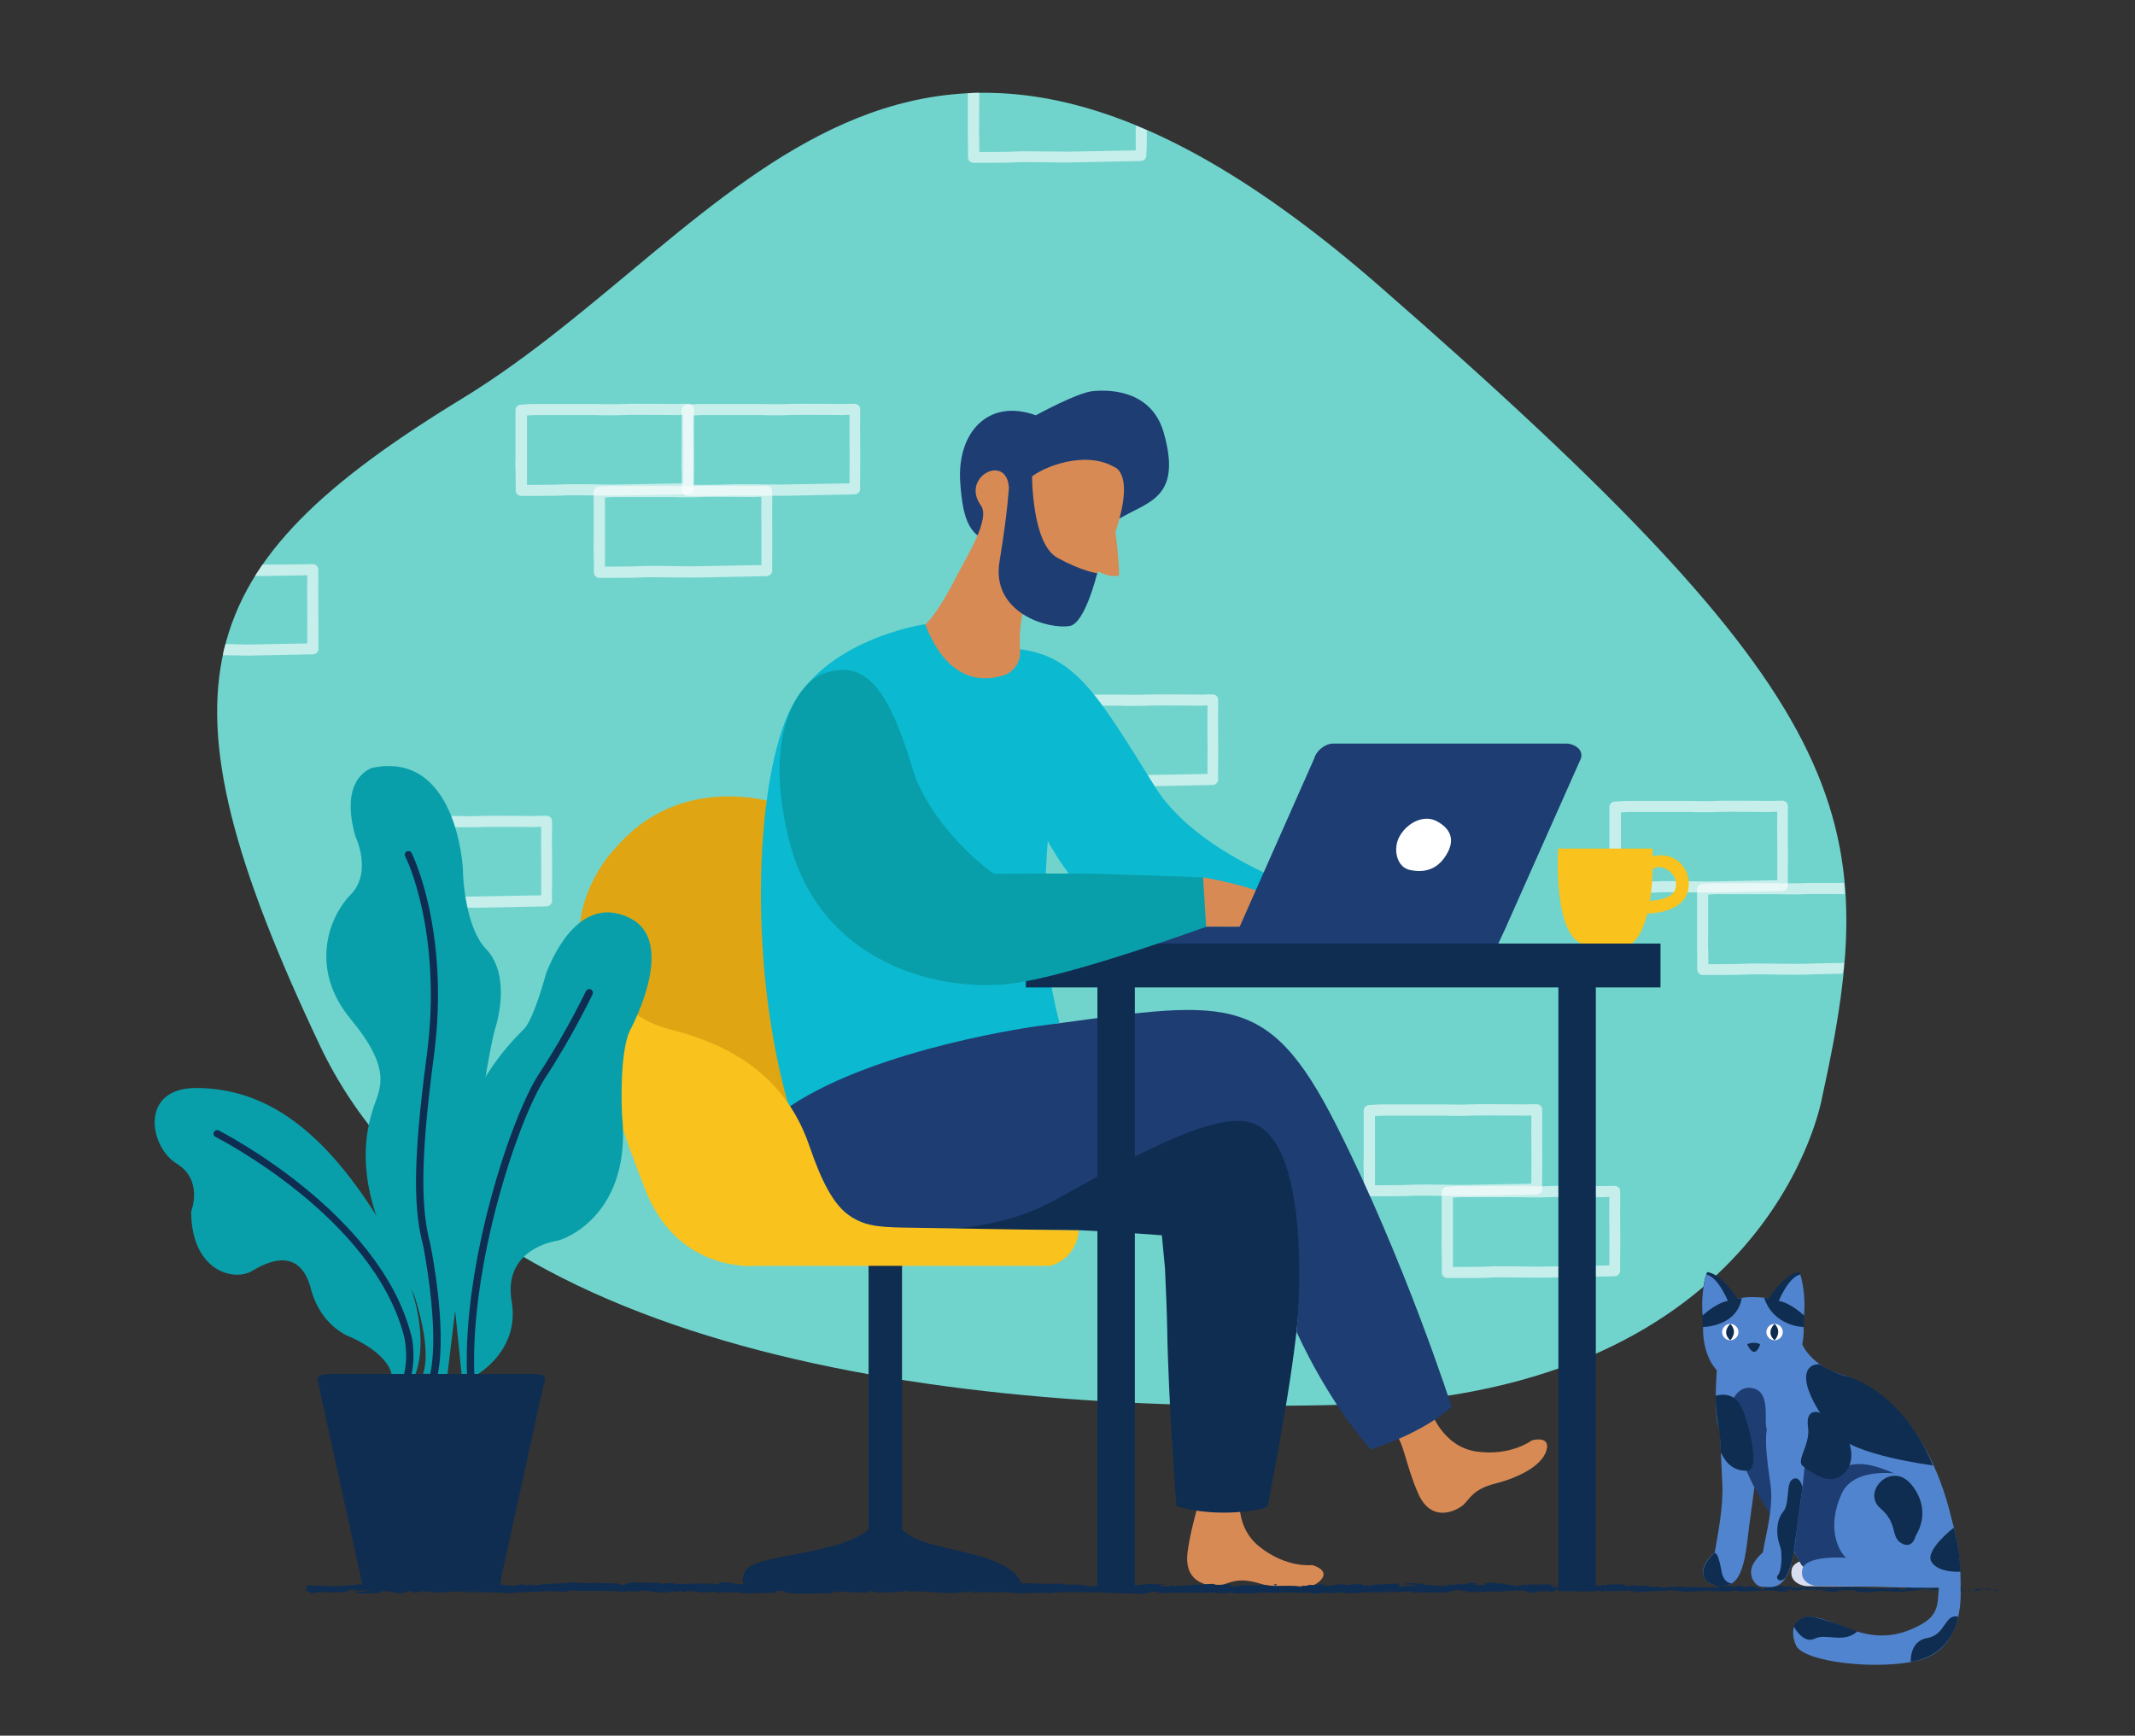<?xml version="1.0" encoding="utf-8"?>
<!-- Generator: Adobe Illustrator 23.1.1, SVG Export Plug-In . SVG Version: 6.00 Build 0)  -->
<svg version="1.1" id="Layer_1" xmlns="http://www.w3.org/2000/svg" xmlns:xlink="http://www.w3.org/1999/xlink" x="0px" y="0px"
	 viewBox="0 0 963.8 783.6" style="enable-background:new 0 0 963.8 783.6;" xml:space="preserve">
<rect x="0" y="0" width="963.8" height="783.6" fill="#333333" stroke="none"/>
<style type="text/css">
	.st0{fill:#70D4CD;}
	.st1{opacity:0.6;}
	.st2{fill:#FFFFFF;}
	.st3{fill:#E0A512;}
	.st4{fill:#0F2D51;}
	.st5{fill:#D88A55;}
	.st6{fill:#0BB9D1;}
	.st7{fill:#1E3D73;}
	.st8{fill:#F9C21C;}
	.st9{fill:#099FAA;}
	.st10{fill:#5184CE;}
	.st11{fill:#D8DDEF;}
	.st12{fill:#FDFDFF;}
</style>
<g>
	<path class="st0" d="M822.6,495.2c0,0-22.2,133.9-215.6,139S207.9,606.1,144.4,472c-77-162.6-59.8-216.4,64.3-292.1
		c124.1-75.7,198.5-238.6,413.7-51S850.7,368,822.6,495.2z"/>
	<g class="st1">
		<path class="st2" d="M736,403.1c-3.8,0-6.9,0-6.9,0c-1.4,0-2.5-1.1-2.5-2.5c0-3.7,0-8.2-0.1-9.5c-0.1-1.4-0.1-2.9,0-5
			c0-1.3,0-2.9,0-4.8v-12.8c0-1.3,0-4.1,0-4.1c0-1.3,1-2.4,2.3-2.5c0.2,0,4.3-0.3,6.3-0.3l0.5,0l23.1,0c1.1,0,2.4,0,3.9,0
			c1.9,0,4,0.1,6.1,0.1c2.2,0,4.1,0,5.8-0.1c1.6-0.1,4.6-0.1,8.9-0.1c7.3,0,15.8,0.1,15.8,0.1c1.2-0.1,5.4-0.1,5.4-0.1
			c0.7,0,1.3,0.3,1.8,0.7c0.5,0.5,0.7,1.1,0.7,1.8c0,0,0,3,0,4.5c0,0.1-0.1,6.1,0,12.4c0.1,3.6,0,7.4,0,10.8c0,3.5-0.1,6.5,0,8
			c0,0.7-0.2,1.3-0.7,1.8c-0.5,0.5-1.1,0.8-1.8,0.8c0,0-24.4,0.5-29.4,0.6c-2.4,0.1-6.8,0-11.6,0c-3.4,0-6.8-0.1-9.7-0.1
			c-2.8,0-4.7,0-5.7,0.1C746.2,403.1,742.1,403.1,736,403.1z M731.7,398.1c1.2,0,2.7,0,4.4,0c5.9,0,10-0.1,11.9-0.2
			c1.2-0.1,3.1-0.1,6.1-0.1c2.9,0,6.4,0,9.8,0.1c4.6,0.1,9,0.1,11.4,0c4-0.1,20.6-0.4,27-0.5c0-1.6,0-3.5,0-5.7
			c0-3.4,0.1-7.2,0-10.7c-0.1-6.4,0-12.4,0-12.5c0-0.5,0-1.2,0-2c-1.1,0-2.2,0-2.8,0.1c-0.1,0.1-8.6-0.1-15.9-0.1
			c-4.2,0-7.1,0-8.7,0.1c-1.8,0.1-3.8,0.1-6,0.1c-2.2,0-4.3,0-6.2-0.1c-1.5,0-2.8,0-3.8,0l-23.6,0c-0.9,0-2.4,0.1-3.6,0.2
			c0,0.6,0,1.3,0,1.7v12.8c0,2,0,3.5,0,4.9c0,2,0,3.5,0,4.7C731.6,392.1,731.7,395.6,731.7,398.1z"/>
	</g>
	<g class="st1">
		<path class="st2" d="M832.4,434.7c-7.2,0.1-14.8,0.4-17.6,0.4c-2.3,0.1-6.7,0-11.4,0c-3.4,0-6.9-0.1-9.8-0.1c-3,0-4.9,0-6.1,0.1
			c-1.9,0.1-6,0.2-11.9,0.2c-1.7,0-3.2,0-4.4,0c0-2.5,0-6-0.1-7.3c-0.1-1.2,0-2.7,0-4.7c0-1.3,0-2.9,0-4.9v-12.8c0-0.5,0-1.1,0-1.7
			c1.2-0.1,2.7-0.2,3.6-0.2l23.6,0c1.1,0,2.4,0,3.8,0c1.9,0,4,0.1,6.2,0.1c2.3,0,4.3,0,6-0.1c1.6-0.1,4.5-0.1,8.7-0.1
			c3.8,0,6.7,0,9.8,0.1c0-2-0.1-2.9-0.4-5.1c-2.9,0-6.2,0-9.4,0c-4.3,0-7.3,0-8.9,0.1c-1.7,0.1-3.6,0.1-5.8,0.1
			c-2.2,0-4.3,0-6.1-0.1c-1.5,0-2.8,0-3.9,0l-23.1,0l-0.5,0c-2.1,0-6.2,0.3-6.3,0.3c-1.3,0.1-2.3,1.2-2.3,2.5c0,0,0,2.7,0,4.1v12.8
			c0,1.9,0,3.5,0,4.8c0,2.1,0,3.6,0,5c0.1,1.3,0.1,5.7,0.1,9.5c0,1.4,1.1,2.5,2.5,2.5c0,0,3.1,0,6.9,0c6.1,0,10.2-0.1,12.2-0.2
			c1-0.1,2.9-0.1,5.7-0.1c2.9,0,6.4,0,9.7,0.1c4.7,0.1,9.2,0.1,11.6,0c2.7-0.1,9.8-0.3,16.9-0.4
			C832.3,437.9,832.3,436.8,832.4,434.7z"/>
	</g>
	<g class="st1">
		<path class="st2" d="M277.5,260.9c-3.8,0-6.9,0-6.9,0c-1.4,0-2.5-1.1-2.5-2.5c0-3.7,0-8.2-0.1-9.5c-0.1-1.4-0.1-2.9,0-5
			c0-1.3,0-2.9,0-4.8v-12.8c0-1.3,0-4.1,0-4.1c0-1.3,1-2.4,2.3-2.5c0.2,0,5-0.4,6.8-0.3l23.1,0c1.1,0,2.4,0,3.9,0
			c1.9,0,4,0.1,6.1,0.1c2.2,0,4.1,0,5.8-0.1c1.6-0.1,4.6-0.1,8.9-0.1c7.3,0,15.8,0.1,15.8,0.1c1.2-0.1,5.4-0.1,5.4-0.1
			c0.7,0,1.3,0.3,1.8,0.7c0.5,0.5,0.7,1.1,0.7,1.8c0,0,0,3,0,4.5c0,0.1-0.1,6.1,0,12.4c0.1,3.6,0,7.4,0,10.8c0,3.5-0.1,6.5,0,8
			c0,0.7-0.2,1.3-0.7,1.8c-0.5,0.5-1.1,0.8-1.8,0.8c0,0-24.4,0.5-29.4,0.6c-2.4,0.1-6.8,0-11.6,0c-3.4,0-6.8-0.1-9.7-0.1h-0.2
			c-2.6,0-4.5,0-5.5,0.1C287.7,260.8,283.5,260.9,277.5,260.9z M273.1,255.8c1.2,0,2.7,0,4.4,0c5.9,0,10-0.1,11.9-0.2
			c1.2-0.1,3.1-0.1,5.9-0.1h0.2c2.9,0,6.4,0,9.8,0.1c4.6,0.1,9,0.1,11.4,0c4-0.1,20.6-0.4,27-0.5c0-1.6,0-3.5,0-5.7
			c0-3.4,0.1-7.2,0-10.7c-0.1-6.4,0-12.4,0-12.5c0-0.5,0-1.2,0-1.9c-1.1,0-2.2,0-2.8,0.1c0,0,0,0,0,0c-0.3,0-8.7-0.1-15.9-0.1
			c-4.2,0-7.1,0-8.7,0.1c-1.8,0.1-3.8,0.1-6,0.1c-2.2,0-4.3,0-6.2-0.1c-1.5,0-2.8,0-3.8,0l-23.6,0c-0.9,0-2.4,0.1-3.6,0.2
			c0,0.6,0,1.3,0,1.7v12.8c0,2,0,3.5,0,4.9c0,2,0,3.5,0,4.7C273.1,249.8,273.1,253.3,273.1,255.8z"/>
	</g>
	<g class="st1">
		<path class="st2" d="M242.2,223.9c-3.8,0-6.9,0-6.9,0c-1.4,0-2.5-1.1-2.5-2.5c0-3.7,0-8.2-0.1-9.5c-0.1-1.4-0.1-2.9,0-5
			c0-1.3,0-2.9,0-4.8v-12.8c0-1.3,0-4.1,0-4.1c0-1.3,1-2.4,2.3-2.5c0.2,0,5-0.4,6.8-0.3l23.1,0c1.1,0,2.4,0,3.9,0
			c1.9,0,4,0.1,6.1,0.1c2.2,0,4.1,0,5.8-0.1c1.6-0.1,4.6-0.1,8.9-0.1c7.3,0,15.8,0.1,15.8,0.1c1.2-0.1,5.4-0.1,5.4-0.1
			c0.7,0,1.3,0.3,1.8,0.7c0.5,0.5,0.7,1.1,0.7,1.8c0,0,0,3,0,4.5c0,0.1-0.1,6.1,0,12.4c0.1,3.6,0,7.4,0,10.8c0,3.5-0.1,6.5,0,8
			c0,0.7-0.2,1.3-0.7,1.8c-0.5,0.5-1.1,0.8-1.8,0.8c0,0-24.4,0.5-29.4,0.6c-2.4,0.1-6.8,0-11.6,0c-3.4,0-6.8-0.1-9.7-0.1
			c-2.8,0-4.7,0-5.7,0.1C252.4,223.8,248.3,223.9,242.2,223.9z M237.9,218.9c1.2,0,2.7,0,4.4,0c5.9,0,10-0.1,11.9-0.2
			c1.2-0.1,3.2-0.1,6.1-0.1c2.9,0,6.4,0,9.8,0.1c4.6,0.1,9.1,0.1,11.4,0c4-0.1,20.6-0.4,27-0.5c0-1.6,0-3.5,0-5.7
			c0-3.4,0.1-7.2,0-10.7c-0.1-6.4,0-12.4,0-12.5c0-0.5,0-1.2,0-2c-1.1,0-2.2,0-2.8,0.1c-0.1,0-8.6-0.1-15.9-0.1
			c-4.2,0-7.1,0-8.7,0.1c-1.8,0.1-3.8,0.1-6,0.1c-2.2,0-4.3,0-6.2-0.1c-1.5,0-2.8,0-3.8,0l-23.6,0c-0.9,0-2.4,0.1-3.6,0.2
			c0,0.6,0,1.3,0,1.7V202c0,2,0,3.5,0,4.9c0,2,0,3.5,0,4.7C237.9,212.9,237.9,216.3,237.9,218.9z"/>
	</g>
	<g class="st1">
		<path class="st2" d="M660.3,577c-3.8,0-6.9,0-6.9,0c-1.4,0-2.5-1.1-2.5-2.5c0-3.5,0-8.1-0.1-9.5c-0.1-1.4-0.1-2.9,0-5
			c0-1.3,0-2.9,0-4.8v-12.8c0-1.3,0-4.1,0-4.1c0-1.3,1-2.4,2.3-2.5c0.2,0,5-0.4,6.8-0.3l23.1,0c1.1,0,2.4,0,3.9,0
			c1.9,0,4,0.1,6.1,0.1c2.2,0,4.1,0,5.8-0.1c1.6-0.1,4.6-0.1,8.9-0.1c7.3,0,15.8,0.1,15.8,0.1c1.2-0.1,5.4-0.1,5.4-0.1
			c0.7,0,1.3,0.3,1.8,0.7c0.5,0.5,0.7,1.1,0.7,1.8c0,0,0,3,0,4.5c0,0.1-0.1,6.1,0,12.4c0.1,3.6,0,7.4,0,10.8c0,3.5-0.1,6.5,0,8
			c0,0.7-0.2,1.3-0.7,1.8c-0.5,0.5-1.1,0.8-1.8,0.8c0,0-24.4,0.5-29.4,0.6c-2.4,0.1-6.8,0-11.6,0c-3.4,0-6.8-0.1-9.7-0.1
			c-2.8,0-4.7,0-5.7,0.1C670.5,577,666.4,577,660.3,577z M655.9,572c1.2,0,2.7,0,4.4,0c5.9,0,10-0.1,11.9-0.2
			c1.2-0.1,3.2-0.1,6.1-0.1c2.9,0,6.4,0,9.8,0.1c4.6,0.1,9,0.1,11.4,0c4-0.1,20.6-0.4,27-0.5c0-1.6,0-3.5,0-5.7
			c0-3.4,0.1-7.2,0-10.7c-0.1-6.4,0-12.4,0-12.5c0-0.5,0-1.2,0-2c-1.1,0-2.2,0-2.8,0.1c-0.1,0-8.6-0.1-15.9-0.1
			c-4.2,0-7.1,0-8.7,0.1c-1.8,0.1-3.8,0.1-6,0.1c-2.2,0-4.3,0-6.2-0.1c-1.5,0-2.8,0-3.8,0l-23.6,0c-0.9,0-2.4,0.1-3.6,0.2
			c0,0.6,0,1.3,0,1.7v12.8c0,2,0,3.5,0,4.9c0,2,0,3.5,0,4.7C655.9,566,655.9,569.5,655.9,572z"/>
	</g>
	<g class="st1">
		<path class="st2" d="M625.1,540.1c-3.8,0-6.9,0-6.9,0c-1.4,0-2.5-1.1-2.5-2.5c0-3.5,0-8.1-0.1-9.5c-0.1-1.4-0.1-2.9,0-5
			c0-1.3,0-2.9,0-4.8v-12.8c0-1.3,0-4.1,0-4.1c0-1.3,1-2.4,2.3-2.5c0.2,0,4.3-0.3,6.3-0.3l0.5,0l23.1,0c1.1,0,2.4,0,3.9,0
			c1.9,0,4,0.1,6.1,0.1c2.2,0,4.1,0,5.8-0.1c1.6-0.1,4.5-0.1,8.9-0.1c7.3,0,15.8,0.1,15.8,0.1c1.2-0.1,5.4-0.1,5.4-0.1
			c0.7,0,1.3,0.3,1.8,0.7c0.5,0.5,0.7,1.1,0.7,1.8c0,0,0,3,0,4.5c0,0.1-0.1,6.1,0,12.4c0.1,3.6,0,7.4,0,10.8c0,3.5-0.1,6.5,0,8
			c0,0.7-0.2,1.3-0.7,1.8c-0.5,0.5-1.1,0.8-1.8,0.8c0,0-24.4,0.5-29.4,0.6c-2.4,0.1-6.8,0-11.6,0c-3.4,0-6.8-0.1-9.7-0.1
			c-2.8,0-4.7,0-5.7,0.1C635.2,540,631.1,540.1,625.1,540.1z M620.7,535.1c1.2,0,2.7,0,4.4,0c5.9,0,10-0.1,11.9-0.2
			c1.2-0.1,3.1-0.1,6.1-0.1c2.9,0,6.4,0,9.8,0.1c4.6,0.1,9.1,0.1,11.4,0c4-0.1,20.6-0.4,27-0.5c0-1.6,0-3.5,0-5.7
			c0-3.4,0.1-7.2,0-10.7c-0.1-6.4,0-12.4,0-12.5c0-0.5,0-1.2,0-1.9c-1.1,0-2.2,0-2.8,0.1c-0.1,0-8.6-0.1-15.9-0.1
			c-4.2,0-7.1,0-8.7,0.1c-1.8,0.1-3.8,0.1-6,0.1c-2.2,0-4.3,0-6.2-0.1c-1.5,0-2.8,0-3.8,0l-23.6,0c-0.9,0-2.4,0.1-3.6,0.2
			c0,0.6,0,1.3,0,1.7v12.8c0,2,0,3.5,0,4.9c0,2,0,3.5,0,4.7C620.7,529.1,620.7,532.6,620.7,535.1z"/>
	</g>
	<g class="st1">
		<path class="st2" d="M317.2,223.9c-3.8,0-6.9,0-6.9,0c-1.4,0-2.5-1.1-2.5-2.5c0-3.7,0-8.2-0.1-9.5c-0.1-1.4-0.1-2.9,0-5
			c0-1.3,0-2.9,0-4.8v-12.8c0-1.3,0-4.1,0-4.1c0-1.3,1-2.4,2.3-2.5c0.2,0,5-0.4,6.8-0.3l23.1,0c1.1,0,2.4,0,3.9,0
			c1.9,0,4,0.1,6.1,0.1c2.2,0,4.1,0,5.8-0.1c1.6-0.1,4.6-0.1,8.9-0.1c7.3,0,15.8,0.1,15.8,0.1c1.2-0.1,5.4-0.1,5.4-0.1
			c0.7,0,1.3,0.3,1.8,0.7c0.5,0.5,0.7,1.1,0.7,1.8c0,0,0,3,0,4.5c0,0.1-0.1,6.1,0,12.4c0.1,3.6,0,7.4,0,10.9c0,3.5-0.1,6.5,0,8
			c0,0.7-0.2,1.3-0.7,1.8c-0.5,0.5-1.1,0.8-1.8,0.8c0,0-24.4,0.5-29.4,0.6c-2.4,0.1-6.8,0-11.6,0c-3.4,0-6.8-0.1-9.7-0.1
			c-2.8,0-4.7,0-5.7,0.1C327.4,223.8,323.3,223.9,317.2,223.9z M312.9,218.9c1.2,0,2.7,0,4.4,0c5.9,0,10-0.1,11.9-0.2
			c1.2-0.1,3.2-0.1,6.1-0.1c2.9,0,6.4,0,9.8,0.1c4.6,0.1,9.1,0.1,11.4,0c4-0.1,20.6-0.4,27-0.5c0-1.6,0-3.5,0-5.7
			c0-3.4,0.1-7.2,0-10.7c-0.1-6.4,0-12.4,0-12.5c0-0.5,0-1.2,0-2c-1.1,0-2.2,0-2.8,0.1c-0.1,0-8.6-0.1-15.9-0.1
			c-4.2,0-7.1,0-8.7,0.1c-1.8,0.1-3.8,0.1-6,0.1c-2.2,0-4.3,0-6.2-0.1c-1.5,0-2.8,0-3.8,0l-23.6,0c-0.9,0-2.4,0.1-3.6,0.2
			c0,0.6,0,1.3,0,1.7V202c0,2,0,3.5,0,4.9c0,2,0,3.5,0,4.7C312.9,212.9,312.9,216.3,312.9,218.9z"/>
	</g>
	<g class="st1">
		<path class="st2" d="M478.8,355.1c-3.8,0-6.9,0-6.9,0c-1.4,0-2.5-1.1-2.5-2.5c0-3.7,0-8.2-0.1-9.5c-0.1-1.4-0.1-2.9,0-5
			c0-1.3,0-2.9,0-4.8v-12.8c0-1.3,0-4.1,0-4.1c0-1.3,1-2.4,2.3-2.5c0.2,0,5-0.4,6.8-0.3l23.1,0c1.1,0,2.4,0,3.9,0
			c1.9,0,4,0.1,6.1,0.1c2.2,0,4.1,0,5.8-0.1c1.6-0.1,4.6-0.1,8.9-0.1c7.3,0,15.8,0.1,15.8,0.1c1.2-0.1,5.4-0.1,5.4-0.1
			c0.7,0,1.3,0.3,1.8,0.7c0.5,0.5,0.7,1.1,0.7,1.8c0,0,0,3,0,4.5c0,0.1-0.1,6.1,0,12.4c0.1,3.6,0,7.4,0,10.9c0,3.5-0.1,6.5,0,8
			c0,0.7-0.2,1.3-0.7,1.8c-0.5,0.5-1.1,0.8-1.8,0.8c0,0-24.4,0.5-29.4,0.6c-2.4,0.1-6.8,0-11.6,0c-3.4,0-6.8-0.1-9.7-0.1
			c-2.8,0-4.7,0-5.7,0.1C489,355,484.9,355.1,478.8,355.1z M474.5,350.1c1.2,0,2.7,0,4.4,0c5.9,0,10-0.1,11.9-0.2
			c1.2-0.1,3.2-0.1,6.1-0.1c2.9,0,6.4,0,9.8,0.1c4.6,0.1,9.1,0.1,11.4,0c4-0.1,20.6-0.4,27-0.5c0-1.6,0-3.5,0-5.7
			c0-3.4,0.1-7.2,0-10.7c-0.1-6.4,0-12.4,0-12.5c0-0.5,0-1.2,0-2c-1.1,0-2.2,0-2.8,0.1c-0.1,0-8.6-0.1-15.9-0.1
			c-4.2,0-7.1,0-8.7,0.1c-1.8,0.1-3.8,0.1-6,0.1c-2.2,0-4.3,0-6.2-0.1c-1.5,0-2.8,0-3.8,0l-23.6,0c-0.9,0-2.4,0.1-3.6,0.2
			c0,0.6,0,1.3,0,1.7v12.8c0,2,0,3.5,0,4.9c0,2,0,3.5,0,4.7C474.5,344.1,474.5,347.5,474.5,350.1z"/>
	</g>
	<g class="st1">
		<path class="st2" d="M178.1,409.9c-3.8,0-6.9,0-6.9,0c-1.4,0-2.5-1.1-2.5-2.5c0-3.7,0-8.2-0.1-9.5c-0.1-1.4-0.1-2.9,0-5
			c0-1.3,0-2.9,0-4.8v-12.8c0-1.3,0-4.1,0-4.1c0-1.3,1-2.4,2.3-2.5c0.2,0,5-0.4,6.8-0.3l23.1,0c1.1,0,2.4,0,3.9,0
			c1.9,0,4,0.1,6.1,0.1c2.2,0,4.1,0,5.8-0.1c1.6-0.1,4.6-0.1,8.9-0.1c7.3,0,15.8,0.1,15.8,0.1c1.2-0.1,5.4-0.1,5.4-0.1
			c0.7,0,1.3,0.3,1.8,0.7c0.5,0.5,0.7,1.1,0.7,1.8c0,0,0,3,0,4.5c0,0.1-0.1,6.1,0,12.4c0.1,3.6,0,7.4,0,10.9c0,3.5-0.1,6.5,0,8
			c0,0.7-0.2,1.3-0.7,1.8c-0.5,0.5-1.1,0.8-1.8,0.8c0,0-24.4,0.5-29.4,0.6c-2.4,0.1-6.8,0-11.6,0c-3.4,0-6.8-0.1-9.7-0.1
			c-2.8,0-4.7,0-5.7,0.1C188.3,409.8,184.2,409.9,178.1,409.9z M173.7,404.9c1.2,0,2.7,0,4.4,0c5.9,0,10-0.1,11.9-0.2
			c1.2-0.1,3.2-0.1,6.1-0.1c2.9,0,6.4,0,9.8,0.1c4.6,0.1,9.1,0.1,11.4,0c4-0.1,20.6-0.4,27-0.5c0-1.6,0-3.5,0-5.7
			c0-3.4,0.1-7.2,0-10.7c-0.1-6.4,0-12.4,0-12.5c0-0.5,0-1.2,0-2c-1.1,0-2.2,0-2.8,0.1c-0.1,0-8.6-0.1-15.9-0.1
			c-4.2,0-7.1,0-8.7,0.1c-1.8,0.1-3.8,0.1-6,0.1c-2.2,0-4.3,0-6.2-0.1c-1.5,0-2.8,0-3.8,0l-23.6,0c-0.9,0-2.4,0.1-3.6,0.2
			c0,0.6,0,1.3,0,1.7V388c0,2,0,3.5,0,4.9c0,2,0,3.5,0,4.7C173.7,398.9,173.7,402.3,173.7,404.9z"/>
	</g>
	<g class="st1">
		<path class="st2" d="M517.7,62.2c0-1.1,0-2.3,0-3.4c-1.5-0.7-3.6-1.5-5-2.1c0,1.9,0,3.8,0,5.5c0,2.2,0,4.2,0,5.7
			c-6.4,0.1-22.9,0.4-27,0.5c-2.3,0.1-6.7,0-11.4,0c-3.4,0-6.9-0.1-9.8-0.1c-2.9,0-4.9,0-6.1,0.1c-1.9,0.1-6,0.2-11.9,0.2
			c-1.7,0-3.2,0-4.4,0c0-2.6,0-6-0.1-7.3c-0.1-1.2,0-2.7,0-4.7c0-1.3,0-2.9,0-4.9l0.1-9.8c-2.2-0.1-3.5,0.1-5.2,0.2l0,9.6
			c0,1.9,0,3.5,0,4.8c0,2.1,0,3.6,0,5c0.1,1.4,0.1,5.8,0.1,9.5c0,1.4,1.1,2.5,2.5,2.5c0,0,3.1,0,6.9,0c6.1,0,10.2-0.1,12.2-0.2
			c1-0.1,3-0.1,5.7-0.1c2.9,0,6.4,0,9.7,0.1c4.7,0.1,9.2,0.1,11.6,0c5-0.1,29.4-0.6,29.4-0.6c0.7,0,1.3-0.3,1.8-0.8
			c0.5-0.5,0.7-1.2,0.7-1.8C517.6,68.7,517.7,65.7,517.7,62.2z"/>
	</g>
	<g class="st1">
		<path class="st2" d="M143.7,274.1c-0.1-6.3,0-12.3,0-12.4c0-1.5,0-4.5,0-4.5c0-0.7-0.3-1.3-0.7-1.8c-0.5-0.5-1.1-0.7-1.8-0.7
			c0,0-4.1,0.1-5.4,0.1c0,0-9.5,0.1-17.3,0.1c0,0-3,4.3-3.4,5.2c8.4-0.1,20.7-0.3,20.8-0.3c0,0,0,0,0,0c0.6,0,1.7,0,2.8-0.1
			c0,0.7,0,1.4,0,1.9c0,0.1-0.1,6.1,0,12.5c0.1,3.5,0,7.4,0,10.7c0,2.2,0,4.2,0,5.7c-6.4,0.1-22.9,0.4-27,0.5
			c-1.8,0-6.6-0.2-9.9-0.3c-0.5,1.5-0.9,3.1-1.2,5.1c4.4,0,9,0.2,11.3,0.2c5-0.1,29.4-0.6,29.4-0.6c0.7,0,1.3-0.3,1.8-0.8
			c0.5-0.5,0.7-1.2,0.7-1.8c-0.1-1.5-0.1-4.5,0-8C143.7,281.5,143.7,277.7,143.7,274.1z"/>
	</g>
	<g>
		<path class="st3" d="M350.4,362.6c0,0-42.6-14.6-72.3,20c0,0-20.3,19.7-16,48.3c0,0,9.3,51,93.6,67
			C355.7,497.8,339.3,416.2,350.4,362.6z"/>
	</g>
	<g>
		<path class="st4" d="M337.5,708.1c6.1-6.4,42.3-6.5,54.6-17.7V564.2h15.1v126.3c2.4,2.4,6.7,5,14,6.9c16.2,4.2,39,7,40.4,20
			c0,0-7-0.5-61.5-0.4c-56.8,0.1-64.7-2.3-64.7-2.3S334.2,711.6,337.5,708.1z"/>
	</g>
	<g>
		<path class="st5" d="M560.2,670.8c0,0-4.3,17.1,8,27.2c12.3,10.1,24.2,8.6,24.2,8.6s8.8,2.3,3.3,7.3c-5.5,5-17.4,3.9-27.4,0.9
			c-10-3-13.6,0.2-17.3,0.9c-3.7,0.7-16.8,0.1-14.9-14.8c1.9-14.9,6.5-22.9,5-30.1H560.2z"/>
	</g>
	<g>
		<path class="st5" d="M645.5,636c0,0,5.1,16.9,20.8,19.3c15.7,2.3,25.2-5,25.2-5s8.7-2.5,6.6,4.6c-2.2,7.1-12.9,12.3-23.1,14.9
			c-10.1,2.5-11.6,7.1-14.4,9.6s-14.3,8.7-20.4-5.1c-6-13.8-6.2-23-11.2-28.4L645.5,636z"/>
	</g>
	<g>
		<path class="st4" d="M572.3,680c-0.3,1.4-22.2,5.8-41.2,0c0,0-3.7-47.1-4.2-80.6c0-3.6-0.7-21.3-1-26.9l-1.4-14.8
			c-16.2-1.3-37.5-2.3-37.5-2.3l-59.6-0.1c0,0,55.6-56.6,97.3-54.2s62.6-3.4,62.5,70.4C587.2,596.8,581.6,631.2,572.3,680z"/>
	</g>
	<g>
		<path class="st6" d="M460.2,293.1c0,0-24.5,13.9-42.5-11.3c0,0-47,6.6-62,40.8c-15,34.2-17.8,115.3,0.9,178.6
			c0,0-1.4-7.2,121.7-39.5c0,0-3.4-11.8-5.3-27.5c-2.8-22.8,0-54.5,0-54.5s19.7,37.4,48.4,46.8l78.6-0.5l6.3-18.6
			c0,0-62.6-16.4-84.9-52.2C495.7,313.9,485.6,296.2,460.2,293.1z"/>
	</g>
	<g>
		<path class="st7" d="M655.3,635.1c0,0-21.3-66.4-52.1-127.2c-31.5-62.2-50.3-55.9-134.3-44.7c0,0-72.3,9.6-112.2,36.2
			c0,0,9.8,55.3,44.2,54.7c0,0,41.1,6.2,74-11.6c26-14.1,66.8-38.7,86.7-36.3c32.9,3.8,23.7,95.1,23.7,95.1
			c6.8,15,19.6,37.7,33.6,53.1C618.9,654.3,641.7,647.5,655.3,635.1z"/>
	</g>
	<g>
		<g>
			<rect x="463.1" y="426" class="st4" width="286.5" height="19.8"/>
		</g>
		<g>
			<rect x="703.5" y="444" class="st4" width="16.9" height="274.4"/>
		</g>
		<g>
			<rect x="495.4" y="444" class="st4" width="16.9" height="274.4"/>
		</g>
	</g>
	<g>
		<path class="st5" d="M543.1,396.1c0,0,26.2,4.3,38.1,12.2c11.9,8,19.6,9.4,11.9,10.1c-7.7,0.7-50,0-50,0S538.6,406.2,543.1,396.1z
			"/>
		<path class="st7" d="M679.6,419.1l-3.2,6.9H557.2l2.1-6.9l33.9-76.5c1-3.7,5-6.9,8.7-6.9h105c3.7,0,8.2,2.7,6.7,6.9L679.6,419.1z"
			/>
		<rect x="488.6" y="418.4" class="st7" width="74.8" height="7.6"/>
	</g>
	<g>
		<path class="st8" d="M487,555.5c0,0-0.4,12.4-12.9,16H341.1c0,0-33.3,3.5-48.8-31.9c0,0-28.4-69.2-30.2-108.7
			c0,0,15.1,27.5,39.9,33.7s51.9,19.1,63.4,52.8c11.5,33.7,20.8,36.4,41.2,36.8C427.1,554.6,487,555.5,487,555.5z"/>
	</g>
	<g>
		<path class="st9" d="M543.1,396.1c0,0-30.1-1.1-47.8-1.6c-12.3-0.3-46.6,0-46.6,0c-12.2-8.4-31-28.1-36.7-47.3
			c-12.4-41.8-23.7-48.1-39.5-43.4c-11.7,3.5-29,27.3-15.9,77c14.4,54.5,68,67.7,101.2,63.1c27.1-3.7,86.7-25.5,86.7-25.5
			L543.1,396.1z"/>
	</g>
	<g>
		<path class="st2" d="M631.9,377.4c-3.3,5.7-1.5,14.2,4.7,15.4c8.2,1.7,13.6-1.6,17-8.1c3.4-6.5,0.4-11.1-5.1-14
			C642.9,367.8,635.6,371.1,631.9,377.4z"/>
	</g>
	<g>
		<g>
			<path class="st8" d="M739.5,412.4c0,0,21.5,1.9,22.8-12.1c1.1-11.4-12.1-20.3-24.1-8.8c0,0-1.6,1.6,0.8,3.7
				c2.3,2.1,5.1-2.2,8.5-3.5c3.4-1.3,10.2,2.8,9,9c-1.2,6.2-11.7,5.9-16.2,6.5C738.1,407.5,736.6,411.2,739.5,412.4z"/>
		</g>
		<g>
			<path class="st8" d="M746,383.1h-42.6c0,0-2.4,37.3,10.4,42.9h22.8C736.6,426,747.2,420.1,746,383.1z"/>
		</g>
	</g>
	<g>
		<g>
			<path class="st9" d="M215.3,510.8c0,0,5.6-37.9,8.2-46.2c3.3-10.8,4.9-26.8-4.1-36.2c-9.1-9.4-10.4-31.6-10.4-35
				c0-3.4-3.4-54.3-40.7-46.8c0,0-15.5,3.8-7.9,30.9c0,0,7.9,16.2-2.1,26.4c-10,10.2-18.7,33.6,0,56.2
				c18.7,22.6,13.4,30.9,10.4,39.6c-13.6,39.6,15.3,76,18.5,85.7c3.1,9.7,6.9,25.6,3.8,34.8l11,0.2L215.3,510.8z"/>
		</g>
		<g>
			<path class="st4" d="M195.9,621.9c-0.1,0-0.2,0-0.3,0c-0.9-0.2-1.5-1.1-1.3-2c4.2-20.4-3.2-56.8-3.2-57.2
				c-4.1-15.5-5.2-35.3,1.5-85.8c3.9-29.1,1-52.1-2-66.2c-3.3-15.4-7.6-24-7.7-24.1c-0.4-0.8-0.1-1.8,0.7-2.2
				c0.8-0.4,1.8-0.1,2.2,0.7c0.2,0.4,4.5,9,7.9,24.7c3.1,14.5,6.1,37.9,2.1,67.5c-6.6,49.8-5.4,69.8-1.5,84.6
				c0.3,1.6,7.6,37.5,3.3,58.6C197.4,621.4,196.7,621.9,195.9,621.9z"/>
		</g>
		<g>
			<path class="st9" d="M176.9,621.2c0,0,0-8.9-18.3-17.4c0,0-13.6-4.2-18.3-22.1c-4.7-17.8-17.8-13.2-26.3-8
				c-8.5,5.2-27.7,0-27.7-26.8c0,0,5.7-14.1-6.6-21.6c-12.3-7.5-17-34.4,9.3-34.1c26.3,0.3,51.1,13.3,76.6,51
				c35.4,52.4,21.6,78.9,21.6,78.9H176.9z"/>
		</g>
		<g>
			<path class="st4" d="M183.9,622.9c-0.2,0-0.3,0-0.5-0.1c-0.9-0.3-1.3-1.2-1.1-2.1c2.3-8.4,0.1-17.5,0.1-17.5
				c-0.1-0.1-0.1-0.2-0.1-0.3c-14.2-53.6-84.2-89.2-85-89.6c-0.8-0.4-1.2-1.4-0.7-2.2c0.4-0.8,1.4-1.1,2.2-0.7
				c0.7,0.4,72,36.6,86.6,91.6c0.6,1.3,2.5,10.9,0,19.9C185.3,622.5,184.6,622.9,183.9,622.9z"/>
		</g>
		<g>
			<path class="st9" d="M215.5,620.5c0,0,19.2-10.9,15.5-32.8c-3.8-21.9,15.8-26.8,20.4-27.5c4.5-0.8,33.9-12.8,29.4-56.9
				c0,0-1.5-28.3,3.8-38.5c5.3-10.2,18.5-40.7,0-50.2c-18.5-9.4-31.3,7.5-38.1,24.9c0,0-5.3,20-9.8,24.9
				c-4.5,4.9-37.3,33.6-34.7,93.2l6.4,63H215.5z"/>
		</g>
		<g>
			<path class="st4" d="M212.5,622.1c-0.9,0-1.6-0.7-1.7-1.6c-1.9-50.7,20.1-116.9,32.7-136c12.2-18.5,20.9-36.9,21-37
				c0.4-0.8,1.4-1.2,2.2-0.8c0.8,0.4,1.2,1.4,0.8,2.2c-0.1,0.2-8.9,18.7-21.2,37.5c-12.4,18.8-34,84-32.2,134
				C214.1,621.3,213.4,622.1,212.5,622.1C212.5,622.1,212.5,622.1,212.5,622.1z"/>
		</g>
		<g>
			<path class="st4" d="M245.3,625.6c1-3.8,2-5.3-5.3-5.3h-90.8c-7.5,0-5.6,2.6-5.3,5.3l18.8,85.6c1.2,5.9,0.6,5.4,5.3,5.3h53.2
				c5,0,4.4,0.8,5.3-5.3L245.3,625.6z"/>
		</g>
	</g>
	<g>
		<path class="st7" d="M505.1,234.3c12.9-7.9,28.8-9.1,20.2-39.1c-5.2-17.9-22.2-19.6-32.1-18.6c-7,0.7-25.6,10.9-25.6,10.9
			c-21.3-7.8-35.8,7.6-34.1,30.6c1.2,17.2,4.4,24.5,15.2,26.9C448.7,245.2,490,243.5,505.1,234.3z"/>
	</g>
	<g>
		<path class="st5" d="M502.9,210.8c0,0,10.5,2.5-0.6,32.9c-11.3,30.9-26.9,38.1-36.3,25.7c-1.7-2.2-6.5,8.5-5.5,24.5
			c0.3,5-2.9,9.7-7.7,11.1c-9.6,2.9-25.1,2.6-35.1-23c0,0,5.5-4.7,14.1-21.8c4.6-9,15.4-25.9,11-32c-9.2-12.7,11.2-23.5,12.6-8.6
			c0,0,2.4,2.7,8.7-3.1C470.6,210.5,490,203.3,502.9,210.8z"/>
	</g>
	<g>
		<path class="st5" d="M502.8,235.4c0,0,2.2,12.6,2.4,24.4c0,0-4.4,1.9-12.4-3.7C492.7,256,496.6,241.1,502.8,235.4z"/>
	</g>
	<path class="st7" d="M465.9,214.8c0,0-0.1,30.7,11.4,37c11.5,6.3,18,7,18,7s-5.4,22.5-12.3,23.8c-9.9,1.7-35.6-5.9-31.8-29
		c3.8-23.1,4.3-34.1,4.3-34.1S455.3,209.3,465.9,214.8z"/>
	<g>
		<g>
			<g>
				<path class="st4" d="M902,718.1c0.4-0.1,0.2-0.5-1-0.4l-0.9,0.6L902,718.1z"/>
			</g>
		</g>
		<g>
			<g>
				<path class="st4" d="M893.8,717.1c-1.4,0.3-3.1,0.7-2.1,1.3c1.4-0.5,1.8-0.3,3.3-1c1.2-0.1,2.1,0.2,1.9,0.4
					c0.4-0.1,1.9,0.1,2.5-0.2c-1.6-0.4-3.6-0.5-5.7-0.1C893.3,717.3,893.7,717.2,893.8,717.1z"/>
			</g>
		</g>
		<g>
			<g>
				<path class="st4" d="M775.1,716.2l0.8,0.1C775.7,716.2,775.4,716.2,775.1,716.2z"/>
			</g>
		</g>
		<g>
			<g>
				<path class="st4" d="M701.6,715.9c0.6,0,0.8-0.1,0.8-0.1C701.9,715.8,701.4,715.9,701.6,715.9z"/>
			</g>
		</g>
		<g>
			<g>
				<path class="st4" d="M689,715.3c0.3,0,0.5,0,0.7,0C689.5,715.3,689.2,715.2,689,715.3z"/>
			</g>
		</g>
		<g>
			<g>
				<path class="st4" d="M775.1,716.2l-2-0.2C773,716.2,774.2,716.2,775.1,716.2z"/>
			</g>
		</g>
		<g>
			<g>
				<path class="st4" d="M877.5,718.4c0.4,0,0.8-0.1,1.1-0.1C878.2,718.3,877.9,718.3,877.5,718.4
					C877.5,718.4,877.5,718.4,877.5,718.4z"/>
			</g>
		</g>
		<g>
			<g>
				<path class="st4" d="M807.5,715.8l0.6,0c0.2-0.1,0.3-0.1,0.5-0.2L807.5,715.8z"/>
			</g>
		</g>
		<g>
			<g>
				<path class="st4" d="M832.4,715.7c-0.6,0-0.8,0.5-1,0.7c0.3-0.2,0.7-0.3,1.2-0.3C832.7,715.9,832.6,715.8,832.4,715.7z"/>
			</g>
		</g>
		<g>
			<g>
				<path class="st4" d="M871.9,716.5l0.7-0.1C872.4,716.5,872.1,716.5,871.9,716.5z"/>
			</g>
		</g>
		<g>
			<g>
				<path class="st4" d="M789.7,715.7c0-0.1-0.1-0.1-0.2-0.2C789.5,715.5,789.6,715.6,789.7,715.7z"/>
			</g>
		</g>
		<g>
			<g>
				<path class="st4" d="M666,714.7c0,0,0.1,0,0.1,0C666.7,714.6,666.4,714.6,666,714.7z"/>
			</g>
		</g>
		<g>
			<g>
				<path class="st4" d="M455,715c2.4,0.4-3.9,0.5-0.3,1C454.4,715.9,458,715.3,455,715z"/>
			</g>
		</g>
		<g>
			<g>
				<path class="st4" d="M876.8,718.4c-0.3,0-0.7,0-1,0C876.3,718.4,876.6,718.4,876.8,718.4z"/>
			</g>
		</g>
		<g>
			<g>
				<path class="st4" d="M454.7,716C454.7,716,454.7,716,454.7,716l0.4,0C455,716.1,454.9,716.1,454.7,716z"/>
			</g>
		</g>
		<g>
			<g>
				<path class="st4" d="M613.1,715c0.1,0.1,0.3,0.1,0.5,0.2C613.6,715.1,613.5,715.1,613.1,715z"/>
			</g>
		</g>
		<g>
			<g>
				<path class="st4" d="M652.5,715.6l-1-0.1C651.9,715.6,652.2,715.6,652.5,715.6z"/>
			</g>
		</g>
		<g>
			<g>
				<path class="st4" d="M592.6,715.6c-0.5,0-0.7-0.1-1.4,0c0.1,0,0.1,0,0.2,0.1C591.6,715.6,592,715.6,592.6,715.6z"/>
			</g>
		</g>
		<g>
			<g>
				<path class="st4" d="M571.3,715.6c0.1,0,0.3,0.1,0.4,0.1c0.2,0,0.5,0,0.7,0L571.3,715.6z"/>
			</g>
		</g>
		<g>
			<g>
				<path class="st4" d="M158.5,719c-0.5-0.1-0.8-0.3-1-0.4C157.9,718.9,154.7,719,158.5,719z"/>
			</g>
		</g>
		<g>
			<g>
				<path class="st4" d="M877.4,718.2c-0.1,0.1-0.3,0.2-0.6,0.2c0.2,0,0.5,0,0.7,0C877.6,718.3,877.6,718.2,877.4,718.2z"/>
			</g>
		</g>
		<g>
			<g>
				<path class="st4" d="M591.7,719.4l-3.4-0.1C589.3,719.4,590.5,719.4,591.7,719.4z"/>
			</g>
		</g>
		<g>
			<g>
				<path class="st4" d="M311.5,718.9l-0.8,0.1C311,719,311.3,719,311.5,718.9z"/>
			</g>
		</g>
		<g>
			<g>
				<path class="st4" d="M578.3,719.4c-0.6-0.2-1.2-0.3-1.9-0.3c-0.1,0-0.3,0.1-0.4,0.1L578.3,719.4z"/>
			</g>
		</g>
		<g>
			<g>
				<path class="st4" d="M157.5,718.6C157.6,718.6,157.6,718.6,157.5,718.6C157.6,718.6,157.6,718.6,157.5,718.6z"/>
			</g>
		</g>
		<g>
			<g>
				<path class="st4" d="M146.6,719.1c2.5-0.5,7.5,0,10.5-0.6c0.2,0.1,0.3,0.1,0.4,0.2c-0.5-0.3-0.6-0.6-0.5-0.9
					c1.4,0,2.7-0.4,3.2,0c-0.9,0-1,0.2-1.4,0.3l1.5-0.2c1.4,0.6-2.1,0.2-2.1,0.6c3-0.2,6.4-0.7,8.7-0.5c0.5,0.6-5.3,0.2-2.3,0.7
					l-3.5-0.2c2.7,0.9-2.1-0.1,0.3,0.9c4.6,0.2,5.2-0.3,9.8-0.1c1-0.3-0.3-0.5,0.7-0.8c6.5-0.6,5.1,1.4,10,0.7
					c1.2-0.4,1.7-1.1,5.2-0.7L186,719c4.5,0.1,2.5-0.9,7.2-0.5c-0.8,0.3-3.5,0.2-2.8,0.3c3,0.5,2.1-0.4,4.5-0.4l0.5,0.6
					c4.8-0.1,10-0.5,15.3-0.6c-0.3,0.2-1.2,0.4,0,0.5c6.6-0.3,14.2,0.1,20.6,0.4l2.4-0.5c0.6,0,1.1,0.2,0.4,0.3
					c2.5,0.2,0.1-0.3,1.3-0.5c1.4,0,1.9,0.3,1,0.4c4.4-0.4,12.6-0.9,17.2-0.4l-0.9,0.1c3.6,0.2,4.1-1,7.4-0.6l-0.6,0.1
					c7.8,0.2,16.5-0.2,22.5,0.5c1.1-0.7,7.8,0.3,8.3-0.7c4.5,0.5,3.2,0.7,9.5,1c1.7,0,2.5-0.6,4.6-0.7l0.1,0.5l2.8-0.5l1.5,0.6
					l2-0.1c-0.8,0-1.7-0.2-1.5-0.4c3.1-0.2,7.4,0.4,7.5,0.6l7.2-0.4c-0.1,0.2-0.8,0.2-1.6,0.3c2.7-0.3,0.2,0.6,3.5,0.2
					c-0.5-0.1,0.3-0.3,0.3-0.4c1.8,0.3,5.8,0.3,8.7,0.2l-0.6,0.4c5.4,0.1,11.3-0.2,17.3-0.2c-2.2-0.2-1.7-0.8,0.1-0.9l0.7,0.6
					c1.1-0.3-1.8-0.2,0.5-0.6c2.2,0.1,1.5,0.6,0.2,0.8l2.7-0.2c0.2,0.2-0.5,0.3-0.6,0.5c1.1-0.3,4.7,0.6,6.3,0l0.2,0.2
					c6,0,8.7-0.2,13.6-0.2c0.1-0.5,2-0.4,3.5-0.8c3.6,0.2,7.6,0.5,11.9,0.5c3-0.2,0.9-0.4,2.3-0.7c0.2,0.4,4.6,0.4,2.3,0.7
					c5.2-0.1,6.6-0.1,13.2-0.4c-0.7-0.2-1.5-0.3-1.1-0.4c1.2-0.1,2.7,0.2,2.5,0.4l-0.3,0c7.4-0.7,17,1.3,22.9,0.4l-0.3,0l6.1-0.5
					c2.8,0.1-1.7,0.3,0.4,0.6c6.6-0.7,10.4,0.1,15.8-0.4c4.2,1.3,14.9-0.1,20.5,0.7l-0.3-0.3c1.5-0.3,1.8,0.2,2.8,0.2
					c-0.2-0.2-1.6-0.3-0.7-0.4c12.4-0.4,25.6,0.4,38.3,0.7c4.6,0.1,2.6-1.6,8.5-0.8l-1.7,0.6c9.4-0.7,19.2,0,28.4-0.5
					c-0.5,0.1-0.6,0.3-1.5,0.3c1.9,0.4,7.2,0,7.2-0.3c1.4,0,0.3,0.3,1.2,0.5c1.9,0.2,4.9-0.5,5.9-0.1c0.1,0-0.2,0.1-0.5,0.1
					c1.6-0.1,5.4,0,4.3-0.4c3.4,0.2,6.6-0.2,9.3,0.1c1.8-0.5,5.9,0.3,6.5-0.5c-0.2,0.8,6,0.6,8.2,0.3c-0.7,0.2,1.9,0.2,1,0.6
					c2.5,0,4.8-0.2,4.3-0.5c4.6,0.9,9.2-0.7,11.8,0.4c7.4-0.4,14.2-0.7,20.9-0.9c-0.2,0.8-7.3,0.1-7.1,0.9c6.3-0.3,9.9-1,16.2-0.8
					c1.6,0.1-0.9,0.3-1.5,0.5c6.3-0.3,12.2,0.1,17.8-0.3c0,0.1-0.6,0.1-1.2,0.2c1.1,0,2.6,0.1,2.4-0.2l-1.1,0.1
					c-1.8-0.5,4.4-1.1,4.6-1.3c-1.9,1,5.5,0.2,2.6,1.5c0.7-0.1,1.6-0.2,1.5-0.5c1.1,0.1,1.4,0.2,0.3,0.5c4-0.2,2.5-0.6,6.1-0.5
					c0,0.2-0.7,0.2-1.1,0.4c1.8-0.3,3.6-0.7,6.7-0.5c-0.2,0.1,0.1,0.2-0.4,0.2c5-0.1,8.7-0.9,14.2-0.5c-1.7,0.7,1.9,0.2,2.2,0.9
					l3.1-0.2l-1.2-0.3c2.7,0,5.1-0.4,7.4-0.2l-2,0.3l5-0.1l-2.8-0.2c2.7-0.3-0.3-0.8,3.3-0.6c-0.7,0.1,2.7,0,4.1,0.4c0,0,0,0,0,0
					c1.3-0.2,2.7-0.4,4.7-0.3c0.5,0.2-0.4,0.7-0.1,0.8c1.3-0.5,6.3-0.1,8-0.7c-0.6,0.1-0.6,0.5-0.4,0.5l1.1-0.4
					c1.2,0.1,1.4,0.2,1.2,0.5c3.7,0.1-1.2-0.8,3.3-0.5c-0.3,0-0.2,0.1-0.9,0.2c4.5,0.2,8.6-0.3,12.7-0.1c1.2,0.6-3.6,0.2-2.2,0.7
					c5.9-0.1,12.2-0.8,18-0.6l-1.1-0.1c0.8-0.9,4.3,0.4,7.2,0c-0.7,0.1-0.9,0.5-0.7,0.4c3.9,0.1,8-0.2,13.9-0.5l-0.7,0.2
					c2.3,0.2,6.1,0.1,8.6,0.2c0.7-0.2,2.2-0.2,1.3-0.5c7.7,1.3,14.7-0.7,21.5,0.4c-0.8,0-1.9,0.2-1.3,0.2l5.8-0.2
					c-0.5-0.4-0.8-0.2-2-0.5c0.7-0.2,2.4-0.4,3.8-0.4c-2.6,0.3,0,0.6,1.2,0.8c-0.2-0.1,0.2-0.3,0.1-0.4c3,0.7,0.5-0.8,4.7-0.3
					l-0.2,0.2c1.6-0.1,3-0.4,4.7-0.3c0.7,0.5-1.7,0.2-1.8,0.6c2.4,0,4.6-0.9,6.8-0.4c-1,0.1-2.4,0.1-3.4,0.3
					c2.3,0.5,2.6,0.4,4.3,0.5l-0.2,0l4,0.2l-1-0.1c2.9-1.2,6-0.2,9.9-1c-3.9,0.7-0.6,0.4-0.9,0.9c1,0.1,2.5,0.3,2.1,0.4
					c1.9-0.4,3.1,0.3,5.8-0.3c0.1,0.2,2,0,1.6,0.4c2.4-0.1-0.6-0.3-0.4-0.5c3.8-0.6,8.8,0.7,14.2-0.1c4.7-0.3,5.5-0.9,9.8-1.2
					c1.5,0.3-1.2,0.6-1.2,0.6c2.4,0.2,4.1,0.2,6.3,0c-0.4,0.1,0,0.3,0.7,0.5c1.8,0,1.2-0.6,3.5-0.4c-0.4,0.2-0.9,0.5-1.8,0.7
					c2.1-0.2,4.2-0.5,6.3-0.6c0.6,0.3-1.3,0.4-2.1,0.6c2.4-0.1,6.3-0.3,7.1-0.7l-1.2-0.1c0.3,0.1-0.1,0.4-0.6,0.4
					c-2.1,0.4-3-0.2-3.1-0.3l1.5-0.1c-1.6-1-6.2,0.2-9.3,0.1l1.3-0.7l-3.2,0.6c-0.7-0.2-1.1-0.6,0.4-0.7c-2.2-0.3-2,0.3-3.9-0.1
					c-0.2-0.1-0.1-0.1,0.1-0.1l-2.2,0.2c0.4-0.1-0.4-0.5,1-0.4c-3.9-0.4-6.3,0.5-7.8,0l0.3,0c-5.4,0.2-0.5,0.5-4.6,1.1l-2.7-1.3
					l-0.5,0.5c-0.6,0-1.7-0.1-1.5-0.3c-2.1,0.4,0.4,0.2-0.9,0.6c-2.7-0.5-7.4,0.2-8-0.6c-1,0.4,2.6,0.3-0.3,0.6
					c-0.8-0.9-3.3,0.2-5.8-0.3c0.8-0.5,3.1-0.2,0.6-0.6c-1.5,0.8-4.8-0.2-6.9,0c-0.1,0.6-4.5,0.3-8,0.5c0.2-0.2-6.6-0.3-9.8-0.6
					l0.1-0.1c-0.6,0.6-4,0.5-6.4,0.6c0.1-0.4,0.5-0.5,1.9-0.7l-2.3,0c-0.5,0.2-1.3,0.3-2.7,0.4l0.6-0.5c-3,0-6.1,0.5-10.1,0.2
					c-0.2,0.4,3.1,1.2-1,1.5c-0.2-0.2-0.3-0.6,0.8-0.7c-0.4,0-1.3,0.2-2,0.1l1.7-0.4c-1.8-0.2-0.9,0.3-2.4,0.3
					c0-0.3-1.1-0.2-0.9-0.5c0.4,0,1.2,0.1,1.8,0c-1.6-0.1-3.6-0.3-4.2-0.5c0.1,0.2,0,0.4-1.2,0.5c-3,0-1-0.4-2.8-0.6
					c-0.7,0.2-2.7,0-2.7,0.5c-0.9,0-1.1-0.2-1.4-0.4c-1.6,0.2-7.4,0.1-5.6,0.6l0.4,0c-0.1,0-0.2,0-0.3,0c-5.2,0.5-10.7-0.3-15.9-0.1
					l0-0.2c-3.1,0.2-6.8,0.1-9,0.5c-0.9,0-2.1-0.3-1.7-0.5c-2.3,0.1-2.6,0.3-6,0c2.4-0.3-0.8-0.3,2.4-0.2c-3-0.1-3.7-0.4-7,0
					c1.1-0.4-2.3-0.5-3.7-0.4l2.1,0.3c-1.6,0.1-3,0-4.5,0l0.8-0.6c-6.2-0.7-11.2,1.2-16,0c-1.6,0.4,3.4,0.3,1.9,0.7
					c-2.9-0.1-5.8-0.9-6.7-0.9c-3.9-0.3-3.7,0.8-7.8,0.6c0.5,0.2,1,0.7-2,0.9c-2.9-0.1-3.5-0.8-1.7-1c0.7,0,1,0,1,0.1
					c0.9-0.1,2.1-0.2,1-0.4l-0.4,0.2c-1.4-0.2-5.4-0.2-4.4-0.5c-2.2,0.2-0.9,0.3,0.7,0.4c-3.7-0.3-5.7,0-9.5-0.2
					c0.6,0.1,1.2,0.3,0.6,0.3c-5.5-0.2-2.4,0.4-6.2,0.5c-2.1-0.3,0.8-0.7-3-0.5c-2.3-0.2-0.5-0.5,0.4-0.7c-3.4,0.4-6.4-0.3-8.4-0.3
					l1.8-0.2c-1.1,0.1-2,0.1-2.9,0.1l1,0.4c-1.1-0.1-2-0.1-1.9-0.2c-1.1,0.3,0.8,0.7-1.3,1c-1.4-0.2-4.3,0.2-4.8-0.3
					c4.5,0.2-0.5-0.5,3.3-0.6c-0.7,0.1-1.6,0.1-2.7,0c-0.2-0.1,0.2-0.1,0.4-0.1c-4.3-0.5-2,0.6-6.4,0.6c0.6-0.3-1-0.6-1.8-0.5
					c1.8,0,0.9,0.5-0.8,0.7c-2.8-0.2-3.1,0.2-4.6,0.1l1.7,0.1c-0.6,0.3-2,0.3-4,0.4c-0.2-0.2,1.8-0.2,1.1-0.3c-2.2,0.5-5-0.5-8-0.2
					c-1.4-0.2-0.1-0.6-1.4-0.7c-3.4,0.4-3.7-0.4-7.3-0.1c1,0.4,1.2,0.3-1.3,0.7l5.9-0.3l-3.8,0.6c1.8,0,3.8-0.3,4.9-0.2
					c-1.8,0.3-1.6,0.2-0.8,0.6c-2.5-0.6-4.9,0.4-7.7-0.1l0.1-1c-4.3-0.4-7.6,0.5-13.1,0.3l1.8,0.2c-0.7,0.4-3.4,0.1-5.2,0.2
					c0.2-0.3-1-0.5-1.7-0.7c0.1,0.2-4.1,0-4.6,0.6l-2.5-0.4c-4.5-0.2-5.1,1-9.4,0.8c1.3-0.4-0.7-0.6,2.2-0.9c-1.4,0-2.7-0.1-2.7,0.2
					c-0.8-0.2-4,0.5-5.3,0.1c-0.6,0.1-0.8,0.5-2.4,0.5c-0.2-0.1,0-0.2,0-0.2c0,0.2-2.5,0.2-1.1,0.6c-4.4-1-12.3,0.1-16.2-0.8
					c-3.1,0.1-6.9,0.2-9.7,0.2c0.2-0.1,0-0.2,0.5-0.1c-3.9-0.3-2.4,1-6.9,0.6c-2.3-0.5,2.4-0.3,0.9-0.5c-0.6-1.1-5.4,0.2-8.4-0.5
					l0.7-0.1c-2.3-0.4-5.6,0.4-9.3,0.3c0,0,0.2-0.1,0-0.2c-2.6,0.6-7.4,0.7-11,0.9c1.1-0.4,1.6-0.2,1-0.7c-1.6,0.1,0.5,0.7-2.8,0.8
					c-1-0.2-3.4-0.4-3.7-0.9l3,0c-1.6-0.6-3.9,0-5.5-0.1l0.2-0.3c-4.7,0.1-4.7,0.8-9.7,0.7l0.5,0.2c-2.7,0.7-2.3-0.4-5,0.1l-0.8-0.7
					c-1.8,0.2-6.3,0.6-9.6,0.8c1.8-0.5,5.6-0.7,8-1c-1.8,0-6.1,0-7,0.4c0.7-0.1,1.6-0.2,2.3-0.1c-2.2,0.5-5.1,0.8-8.7,0.8
					c0.6-1.3-9.3-0.3-11.9-1.3c-6.3,0.5-12.5-0.2-19.9-0.1c2.6,1-2.1,0-1.7,1.1c-1.7,0.1-2.4,0-2.5,0l-5.2-0.6
					c-1.2-0.3,1.6-0.2,1.5-0.5c-3.8-0.1-1.6-0.4-4.1-0.7c0.5,0.4-1.3,0.5-3.4,0.4l3,0.5c-5.2,0.6-4.5-0.9-9.8-0.3l1.7-0.3
					c-2.7,0.2-10,0-12.7,0.8c-0.5-0.1-1.1-0.4,0.1-0.5c-6.5-0.1-14.4,0.9-19.5,0.4l0.5-0.3c-1.2,0.1-2.1,0.5-3.6,0.2
					c0.1-0.1,0.5-0.3-0.1-0.3c-0.6,0.1-3.2,0.4-4.8,0.3l1.4-0.3c-6.3-0.3-9.7,0.7-15,0.9c0-0.7-5-1-7.4-1.1l0.1-0.1
					c-7.4-0.1-12.5,0.6-19.3,0.9c-4.2-0.8-14.3-0.3-21.1-0.8c1,0.1-0.2,0.6-1.4,0.7c-1.6-0.2-4.4,0.5-4.2-0.2l0.6,0
					c-1.2-0.7-4.5-0.5-7-0.5l-0.4,0.9c-6.7-1.3-17.6,0.5-21.2-0.7c-1.6,0.2-3.6,0.2-5.2,0.4l0.1-0.5c-4.5-0.1-6.7-0.2-12.3-0.1
					l1.1-0.3c-3.1,0-3.9,1.4-6.8,1.4l-0.9-0.7c-5.4,0-11-0.6-16.3,0c0.1-0.1,0.2-0.3,1.1-0.3c-2.6,0-9.9-0.5-9,0.5
					c-0.1-0.6-5.6-0.1-8.6,0.2l0.5-0.5c-2.5,0.6-2.6,0.8-6,0.9c-0.8-0.1-0.7-0.4,0.4-0.3c-2.7-0.2-2.1,0.4-5.5,0.2l1.2-0.3
					c-2.8,0-2.6,0.1-4.1,0.5c-1.8,0.2-5.3-0.1-5.8-0.5c-0.4,0.3-1.9,0.6-3.6,0.5c-0.2-0.2,0.4-0.3,0.7-0.3c-4.7-0.3-7,0.5-10.2,0.1
					c-0.1-0.2-0.3-0.2-0.5-0.3c3.7,0,6.8,0,6.5,0.1c0-0.4-3-0.5-0.6-1.1c-2.4,0.3-6.6,1-9.5,0.8c-0.1,0-0.3-0.1-0.4-0.2l0.3,0
					c-0.7,0-1.3,0-1.9,0.1c-0.9-0.1-1.5-0.1-2.4-0.1c-0.3-0.4-3.5-0.2-5-0.2c0.1,0.5-1.8,0.4,0,0.8c-0.2,0,0.3-0.1,1.3-0.1
					c0.2,0,0.5,0,0.6,0c0,0-0.1,0-0.1,0c1,0,2.3,0,3.7,0c-1.2,0.2-2.4,0.4-4.1,0.2c-0.8,0.3-1.6,0.6-2.1,0.8c-2.1-0.7-6-1-6.6-1.4
					c-4.6,0.3-10.8,0.2-13.7,1.1c-1.3,0.1-1.5-0.3-2-0.4c0.8-0.1,1.7-0.1,2.1-0.2c-2.6,0.2-7.8,0.1-8.4,0.7
					c-3.3-0.3,1.9-0.6-2.7-0.5l0.6-0.2c-8.9-1-14.5,1.6-24.4,0.3c0.7,0.1,1,0.1,1.2,0.2c-2.4-0.1-4.9-0.2-7.4-0.2
					c-0.1,0.9-0.3,1.8-0.3,2.7c2.7-0.1,1.1,0.5,2.3,0.8c2.4-0.2,4.3-0.7,6-0.7C146.7,718.9,147.1,718.9,146.6,719.1z M205,715.1
					c-0.5,0-1,0-1.8,0.1c0,0-0.1,0-0.1,0.1c0.1-0.1,0.2-0.2,0.4-0.2C204.6,714.9,204.9,715,205,715.1z M214.9,717.9
					c-0.3,0.1,1.1,0.2,2.1,0.3c-0.8,0-1.7,0-2.7,0C214,718.1,214.2,717.9,214.9,717.9z"/>
			</g>
			<g>
				<path class="st4" d="M209.1,718.3c0.4,0,0.9,0,1.6,0c0,0,0,0,0,0C209.8,718.3,209.4,718.3,209.1,718.3z"/>
			</g>
		</g>
		<g>
			<g>
				<path class="st4" d="M201.8,715.6c-0.1,0-0.2,0-0.4,0c0.2,0,0.4,0.1,0.6,0.1c0.1-0.1,0.2-0.1,0.4-0.1
					C202.1,715.6,201.9,715.6,201.8,715.6z"/>
			</g>
		</g>
		<g>
			<g>
				<path class="st4" d="M776,716.3l-0.1,0c0.1,0,0.2,0,0.3,0.1C776.1,716.3,776.1,716.3,776,716.3z"/>
			</g>
		</g>
		<g>
			<g>
				<polygon class="st4" points="304.4,719.2 304.4,719 303.9,719.1 				"/>
			</g>
		</g>
		<g>
			<g>
				<path class="st4" d="M810.9,717.9c0.1,0,0.2,0.1,0.5,0.1C811.3,718,811.1,718,810.9,717.9z"/>
			</g>
		</g>
		<g>
			<g>
				<path class="st4" d="M826,718l2.1,0.2C827.2,718.1,826.5,718.1,826,718z"/>
			</g>
		</g>
		<g>
			<g>
				<path class="st4" d="M837.6,718.3c0.1-0.1,0.2-0.1,0.2-0.2c0,0,0,0,0,0L837.6,718.3z"/>
			</g>
		</g>
		<g>
			<g>
				<path class="st4" d="M653.3,718.8c-0.2,0-0.3,0-0.4,0C651.8,718.9,652.5,718.9,653.3,718.8z"/>
			</g>
		</g>
		<g>
			<g>
				<path class="st4" d="M708.1,717.7c-0.6,0.1-1.2,0.2-1.8,0.2C707.4,718,708.1,718,708.1,717.7z"/>
			</g>
		</g>
		<g>
			<g>
				<path class="st4" d="M592.1,719.4C592.1,719.4,592.1,719.4,592.1,719.4c-0.1,0-0.2,0-0.4,0L592.1,719.4z"/>
			</g>
		</g>
		<g>
			<g>
				<path class="st4" d="M703.8,717.9c1,0.1,1.8,0.1,2.5,0C705.6,717.9,704.6,717.9,703.8,717.9z"/>
			</g>
		</g>
		<g>
			<g>
				<path class="st4" d="M887.8,718.5l0.6,0c0,0,0-0.1,0.1-0.1L887.8,718.5z"/>
			</g>
		</g>
		<g>
			<g>
				<path class="st4" d="M888.4,718.4l0.6-0.1C888.7,718.4,888.5,718.4,888.4,718.4z"/>
			</g>
		</g>
		<g>
			<g>
				<path class="st4" d="M890.3,718.2l-1.3,0.1C889.5,718.4,890,718.4,890.3,718.2z"/>
			</g>
		</g>
		<g>
			<g>
				<path class="st4" d="M872.4,718.3l-0.2,0.2C872.4,718.4,872.4,718.3,872.4,718.3z"/>
			</g>
		</g>
		<g>
			<g>
				<path class="st4" d="M867.8,718.3c1.1,0,2.8,0.4,4.3,0.3l0.1-0.1C871.5,718.7,868.8,718,867.8,718.3z"/>
			</g>
		</g>
		<g>
			<g>
				<path class="st4" d="M848.3,716.2l3.9,0.1c-0.7-0.2-1.6-0.4,0.2-0.5C847.5,715.3,853.4,716.2,848.3,716.2z"/>
			</g>
		</g>
		<g>
			<g>
				<path class="st4" d="M836.2,715.9c2.1-0.1,0-0.3,0.1-0.4C835,715.7,834.6,715.7,836.2,715.9z"/>
			</g>
		</g>
		<g>
			<g>
				<path class="st4" d="M748.7,715.9l0.2-0.4C747.3,715.5,748.9,715.6,748.7,715.9z"/>
			</g>
		</g>
		<g>
			<g>
				<polygon class="st4" points="732,718.1 733.5,718.4 734.3,718 				"/>
			</g>
		</g>
		<g>
			<g>
				<polygon class="st4" points="722.1,715.1 722.8,715 720.1,715.2 				"/>
			</g>
		</g>
		<g>
			<g>
				<path class="st4" d="M575.1,715.2l0.5,0.5C576.6,715.7,576.9,715.1,575.1,715.2z"/>
			</g>
		</g>
		<g>
			<g>
				<path class="st4" d="M511.6,715.8c-0.7-0.3-2.5-0.4-3.6-0.2C509.4,715.6,510.9,715.8,511.6,715.8z"/>
			</g>
		</g>
		<g>
			<g>
				<polygon class="st4" points="321.3,714.9 322.5,714.7 320.1,714.9 				"/>
			</g>
		</g>
	</g>
	<g>
		<g>
			<path class="st10" d="M776.2,641.3c0,0,0.4,10.1,1.3,28.5c0.5,10.8-2,22.5-3.4,31.1c0,0-4.2,3.4-5.1,7.2c-1,4.2,2.3,7.2,5.2,7.4
				c5.5,0.3,12,3.1,14.6-19.7c1.7-15.3,5.6-35.9,3.9-43.8c-1.7-7.8-10.9-14.6-16.1-12.6L776.2,641.3z"/>
		</g>
		<g>
			<path class="st4" d="M773.7,701.3c0,0,1.7-2,3.4,7.8c0,0,0.6,5.6,4.6,5.7c0,0-4.2,3.2-10.3-0.3
				C771.3,714.5,764.5,710.2,773.7,701.3z"/>
		</g>
		<path class="st11" d="M865.2,667.8c0,0-31.2-9.5-38.6,6.5c-7.3,16.1-0.9,26.6,2,29c0,0-18.5-1.4-19.8,5.3
			c-1.3,6.7,6.5,7.5,6.5,7.5l64.9,0.5C880.1,716.6,880.3,677.3,865.2,667.8z"/>
		<g>
			<path class="st10" d="M768.8,599.1c0,0,5.9-13.7,22.4-13.5c16.5,0.2,22.6,6.5,23,13.5c0.7,11.7-6,26.1-22.5,26.1
				C775.1,625.3,768.6,612.9,768.8,599.1z"/>
		</g>
		<g>
			<path class="st4" d="M786.3,586l-1.9,0.4c-1.9-2.9-7.7-11.2-13.7-12.1c0,0-3.3,5.7-2,24.8C768.8,599.1,784,599.1,786.3,586z"/>
		</g>
		<g>
			<path class="st4" d="M796.4,586l2.2,0.1c1.9-3,7.5-10.9,13.6-11.8c0,0,3.3,5.7,2,24.8C814.2,599.1,800.9,599.1,796.4,586z"/>
		</g>
		<g>
			<path class="st10" d="M775.3,615.2c0,0-1.7,17.8,0,26.8c3.5,18.1,17.8,30.2,20.1,33.1c2.7,3.6,17.6,33,22.4,37.2
				c0,0,25,6,67.2,4.2c0,0,0.1-74.6-52-95.4c0,0-14.1-3-19.5-14.3C813.5,606.9,779,595.2,775.3,615.2z"/>
			<path class="st7" d="M782.7,631.1c0,0,2.5-5.2,7.7-4.5c8.8,1,6.1,12.9,6.9,17.5c1,5.4,3.8,14.7,22,18.9
				c15.3,3.5,13.1-8.6,38.6,3.5c32.3,15.4-38.1,53.4-45.1,39.3C803,685.9,780.9,666.3,782.7,631.1z"/>
		</g>
		<g>
			<path class="st4" d="M821.3,615.9c0,0,7.4,4.4,11.7,5.3c4.3,0.9,26.1,8.5,39.6,40.4c0,0-36.4-4.5-44.5-14.7
				C811.5,625.9,813.2,615.9,821.3,615.9z"/>
		</g>
		<g>
			<path class="st10" d="M802.2,639.4c-5.7,0.9-6.2,9.2-3,30.4c1.6,10.7-2,22.5-3.4,31.1c0,0-4.2,3.4-5.1,7.2
				c-1,4.2,1.8,8.1,4.7,8.3c5.5,0.3,12.5,2.2,15.1-20.6c1.7-15.3,5.6-35.9,3.9-43.8C812.6,644.1,808.1,638.4,802.2,639.4z"/>
		</g>
		<g>
			<path class="st10" d="M803,587.3c0,0,4.4-10.8,9.7-11.9c0,0,2.6,7.3,1.7,18.5C814.3,593.9,808.7,588.4,803,587.3z"/>
		</g>
		<g>
			<path class="st10" d="M780,587.3c0,0-4.4-10.8-9.7-11.9c0,0-2.6,7.3-1.7,18.5C768.7,593.9,774.3,588.4,780,587.3z"/>
		</g>
		<g>
			<g>
				<path class="st12" d="M784.8,601.4c0,2-1.7,3.7-3.7,3.7c-2,0-3.7-1.7-3.7-3.7c0-2,1.7-3.7,3.7-3.7
					C783.1,597.7,784.8,599.4,784.8,601.4z"/>
			</g>
			<g>
				<path class="st4" d="M781.1,597.7c0,0-4.2,3.7,0,7.4C781.1,605.1,784.8,601.4,781.1,597.7z"/>
			</g>
		</g>
		<g>
			<g>
				<path class="st2" d="M804.8,601.4c0,2-1.7,3.7-3.7,3.7c-2,0-3.7-1.7-3.7-3.7c0-2,1.7-3.7,3.7-3.7
					C803.2,597.7,804.8,599.4,804.8,601.4z"/>
			</g>
			<g>
				<path class="st4" d="M801.1,597.7c0,0-4.2,3.7,0,7.4C801.1,605.1,804.8,601.4,801.1,597.7z"/>
			</g>
		</g>
		<g>
			<path class="st4" d="M788.7,606.9c0,0,2.9-1.5,5.9,0C794.6,606.9,792.4,614.6,788.7,606.9z"/>
		</g>
		<g>
			<path class="st4" d="M774.5,630.2c0,0,8.1-3,11.8,5.4c3.7,8.4,8.3,28.4,2.4,28.4c-6,0.1-9.4-3.1-11.9-8.3c0,0-0.2-5.6-0.5-8.2
				C775.8,643,774.5,639.3,774.5,630.2z"/>
		</g>
		<g>
			<path class="st4" d="M820.4,637.5c0,0-5.4-1.2-4.2,6.8c1.2,8-5.8,15.2-2.2,17.7c3.5,2.5,13,10.4,19.5,2
				C839.9,655.6,831.8,640.5,820.4,637.5z"/>
		</g>
		<path class="st4" d="M806,712.3c0,0,2.9-4.9,3.8-11.8c0.9-6.9,3.9-29.1,3.9-29.1s-1.2-5.4-4.4-3.6c-3.3,1.8-1.1,11-4.4,14.8
			c-2.3,2.7-3.8,8.8-1.3,15.6c1.2,3.2,0.6,11.3-0.9,12.8C801.2,712.5,803.4,715.1,806,712.3z"/>
		<path class="st10" d="M870,667.8c0,0-31.2-9.5-38.6,6.5c-7.3,16.1-0.9,26.6,2,29c0,0-18.5-1.4-19.8,5.3c-1.3,6.7,6.5,7.5,6.5,7.5
			l64.9,0.5C885,716.6,886.7,682.8,870,667.8z"/>
		<g>
			<path class="st4" d="M861.9,669.2c0,0,11.1,10.5,2.9,24.2c0,0-1.4,6.3-6.5,3.3c-5-3-1.3-8.8-9.5-15.8
				C840.6,673.8,852.9,660.3,861.9,669.2z"/>
		</g>
		<path class="st10" d="M885,716.6c0,0,2.8,27.3-18.5,32.9c-18.2,4.8-52.2,1-55.7-6.6c-3.5-7.7-0.4-15.7,12-11.9
			c12.4,3.8,25.5,13.3,45,2.1c8-4.6,6.8-10.7,7.5-16.6C875.3,716.4,878,710.2,885,716.6z"/>
		<path class="st4" d="M809.8,734.4c0,0,4.2,8,9.4,5.4c5.2-2.6,13,2.4,19.3-3.3c0,0-17-6.4-21.2-6.6
			C813.1,729.7,810.2,732.2,809.8,734.4z"/>
		<path class="st4" d="M862.6,750.3c0,0-0.8-9.4,7.5-10.8c8.3-1.4,7.7-11.1,13.9-9.6C883.9,729.9,882,747.2,862.6,750.3z"/>
		<path class="st4" d="M882,689.7c0,0-13.2,10.2-10.1,15.4c3.1,5.2,13.2,4.5,13.2,4.5S884.6,698.4,882,689.7z"/>
	</g>
</g>
</svg>
